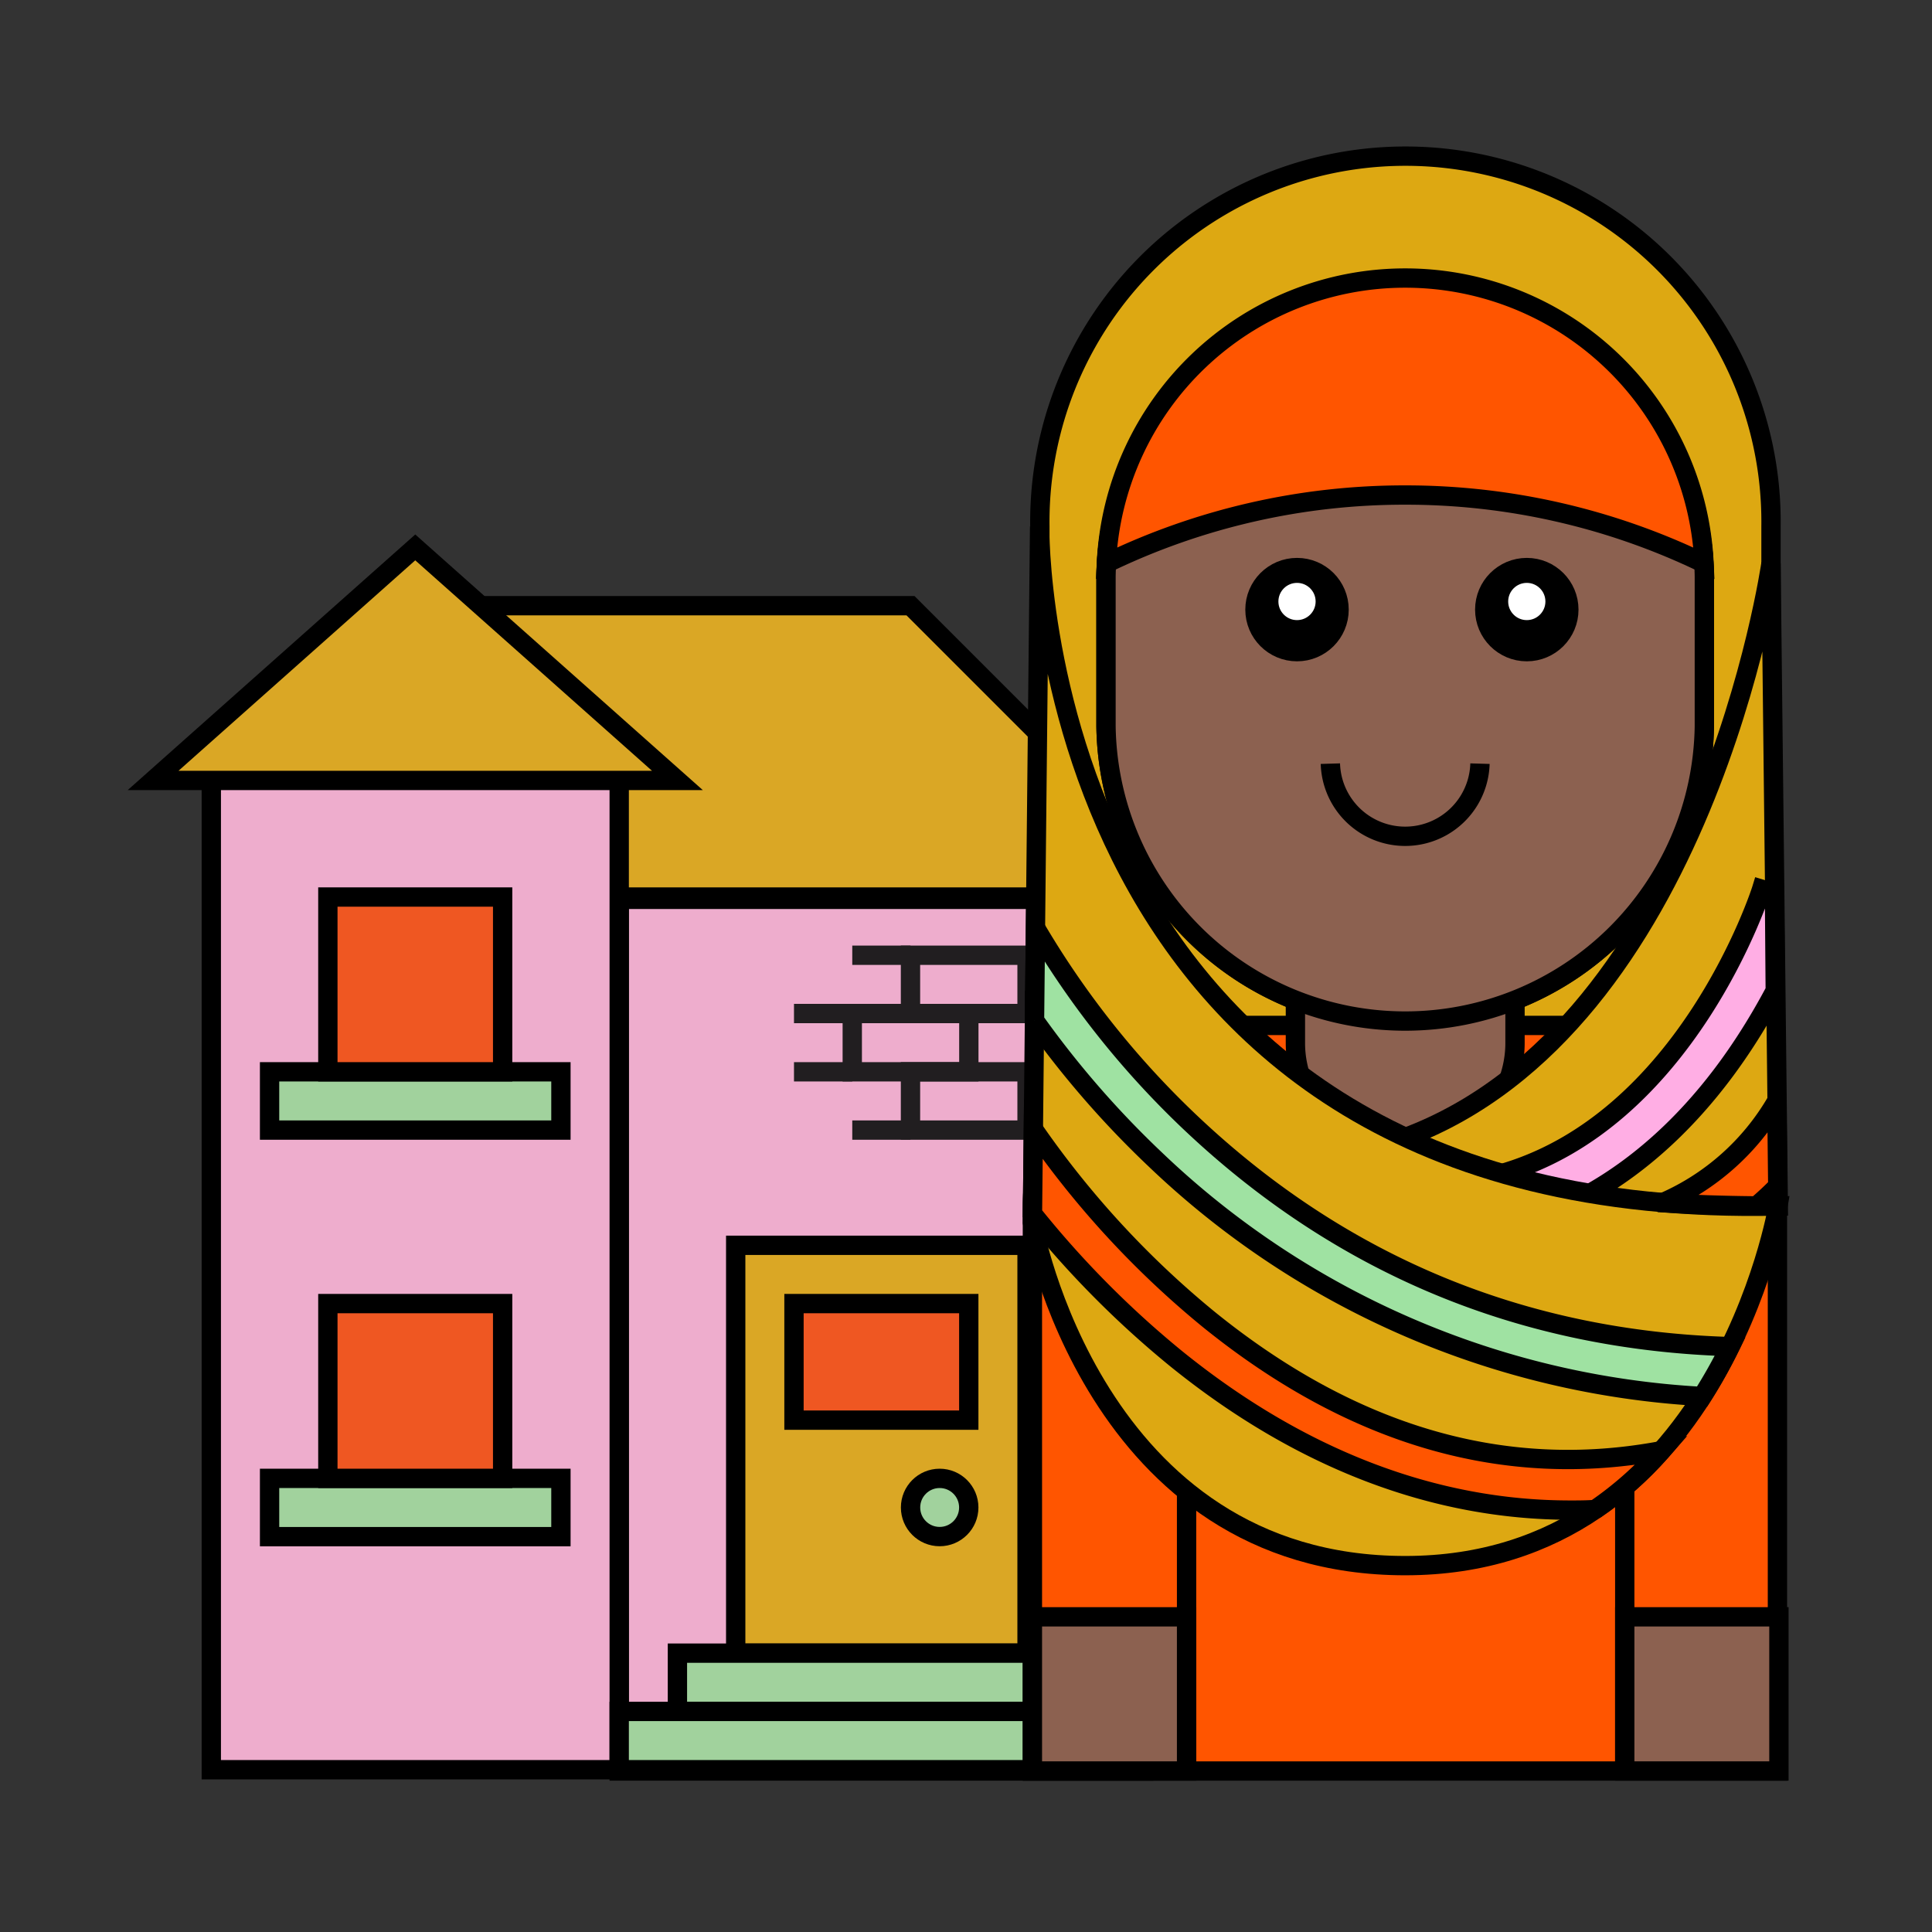 <svg id="Layer_1" data-name="Layer 1" xmlns="http://www.w3.org/2000/svg" viewBox="0 0 300 300"><rect x="0" y="0" width="300" height="300" fill="#333333" stroke="none"/><defs><style>.cls-1{fill:#eeadcd;}.cls-1,.cls-10,.cls-11,.cls-12,.cls-13,.cls-2,.cls-3,.cls-4,.cls-6,.cls-7,.cls-8,.cls-9{stroke:#000;}.cls-1,.cls-10,.cls-11,.cls-12,.cls-13,.cls-2,.cls-3,.cls-4,.cls-5,.cls-6,.cls-7,.cls-8,.cls-9{stroke-miterlimit:10;stroke-width:3px;}.cls-2{fill:#daa725;}.cls-3{fill:#a1d29d;}.cls-4{fill:#ef5722;}.cls-5,.cls-9{fill:none;}.cls-5{stroke:#211e20;}.cls-6{fill:#dda812;}.cls-7{fill:#8c6150;}.cls-8{fill:#f50;}.cls-10{fill:#ffaee4;}.cls-12{fill:#fff;}.cls-13{fill:#9fe2a2;}</style></defs><title>portland_characters</title><rect class="cls-1" x="96.15" y="139.65" width="81.43" height="135.35"/><polyline class="cls-2" points="96.15 139.29 186.62 139.29 141.38 94.05 59.96 94.05"/><polyline class="cls-1" points="32.81 121.19 32.81 274.8 96.15 274.8 96.15 121.19"/><rect class="cls-3" x="41.86" y="229.56" width="45.24" height="9.05"/><rect class="cls-3" x="41.86" y="166.43" width="45.24" height="9.05"/><rect class="cls-4" x="50.91" y="202.42" width="27.14" height="27.14"/><polygon class="cls-2" points="105.19 121.19 64.48 85 23.77 121.19 105.19 121.19"/><rect class="cls-2" x="114.24" y="193.37" width="45.24" height="63.33"/><rect class="cls-4" x="50.91" y="139.29" width="27.14" height="27.14"/><circle class="cls-3" cx="145.91" cy="234.08" r="4.52"/><rect class="cls-5" x="132.34" y="157.38" width="18.1" height="9.05"/><rect class="cls-5" x="141.38" y="148.33" width="18.1" height="9.05"/><rect class="cls-5" x="141.38" y="166.43" width="18.1" height="9.05"/><line class="cls-5" x1="132.34" y1="157.38" x2="123.29" y2="157.38"/><line class="cls-5" x1="141.38" y1="148.33" x2="132.34" y2="148.33"/><line class="cls-5" x1="159.48" y1="148.33" x2="168.53" y2="148.33"/><line class="cls-5" x1="159.48" y1="166.43" x2="168.53" y2="166.43"/><line class="cls-5" x1="141.38" y1="175.48" x2="132.34" y2="175.48"/><line class="cls-5" x1="132.34" y1="166.43" x2="123.29" y2="166.43"/><line class="cls-5" x1="159.48" y1="157.38" x2="168.53" y2="157.38"/><line class="cls-5" x1="159.48" y1="175.48" x2="168.53" y2="175.48"/><rect class="cls-3" x="105.19" y="256.7" width="63.33" height="9.05"/><rect class="cls-3" x="96.15" y="265.75" width="81.43" height="9.05"/><rect class="cls-4" x="123.29" y="202.42" width="27.14" height="18.1"/><path class="cls-6" d="M275,178.49V81.77a56.77,56.77,0,1,0-113.53,0v96.72Z"/><path class="cls-7" d="M264.65,112.77a46.46,46.46,0,0,1-92.91,0V89.54a46.46,46.46,0,0,1,92.91,0Z"/><path class="cls-8" d="M188.36,159.23H248a28,28,0,0,1,28,28V275a0,0,0,0,1,0,0H160.31a0,0,0,0,1,0,0V187.27A28,28,0,0,1,188.36,159.23Z"/><line class="cls-9" x1="184.25" y1="198.71" x2="184.25" y2="275"/><line class="cls-9" x1="252.29" y1="198.71" x2="252.29" y2="275"/><path class="cls-7" d="M201.15,147.56h34.1a0,0,0,0,1,0,0v14.36A17.05,17.05,0,0,1,218.2,179h0a17.05,17.05,0,0,1-17.05-17.05V147.56a0,0,0,0,1,0,0Z"/><path class="cls-6" d="M275,87.47s-10.31,71.76-56.76,89.15c0,0,7,10.65,57.89,10.65L275,87.47"/><path class="cls-10" d="M275.54,138.69l-2-.61c-.11.36-11.61,36.25-40.85,44.3l.26,1a114.4,114.4,0,0,0,13.2,2.34c9.4-5.13,17.84-13.22,24.8-23.9,1.83-2.8,3.39-5.52,4.71-8Z"/><path class="cls-6" d="M161.43,81.77s-1.12,108.05,114.66,105.5c0,0-9.37,55.84-57.89,55.84s-57.89-53.29-57.89-53.29Z"/><path class="cls-7" d="M264.65,112.77a46.46,46.46,0,0,1-92.91,0V89.54a46.46,46.46,0,0,1,92.91,0Z"/><path class="cls-9" d="M229.81,118.58a11.62,11.62,0,0,1-23.23,0"/><path class="cls-8" d="M218.2,76.87a106.22,106.22,0,0,1,46.4,10.6,46.45,46.45,0,0,0-92.8,0A106.19,106.19,0,0,1,218.2,76.87Z"/><circle class="cls-11" cx="201.4" cy="94.66" r="6.53"/><circle class="cls-11" cx="237.08" cy="94.66" r="6.53"/><circle class="cls-12" cx="237.08" cy="93.4" r="4.39"/><circle class="cls-12" cx="201.4" cy="93.4" r="4.39"/><rect class="cls-7" x="160.31" y="251.06" width="23.94" height="23.94"/><rect class="cls-7" x="252.29" y="251.06" width="23.94" height="23.94"/><path class="cls-8" d="M275.91,171.5l-.24-.15a37.75,37.75,0,0,1-17.24,15.29l.05.14c4.29.26,9,.42,14.28.47,1.08-.92,2.19-1.94,3.29-3.07Z"/><path class="cls-13" d="M268.65,209.1c-32.13-.95-60.23-12.57-83.58-34.58a137.81,137.81,0,0,1-24.28-30.44l-.15,14.39a147.76,147.76,0,0,0,18.76,21.58,133.34,133.34,0,0,0,84.91,36.79A80.93,80.93,0,0,0,268.65,209.1Z"/><path class="cls-8" d="M187.72,204.9a143.53,143.53,0,0,1-27.26-29.57l-.14,13.13a150.78,150.78,0,0,0,22.23,22.45c19.25,15.61,40.1,23.58,61.25,23.58,1.3,0,2.6,0,3.89-.1a55,55,0,0,0,10.3-9.13C233.71,229.82,210.1,223,187.72,204.9Z"/></svg>